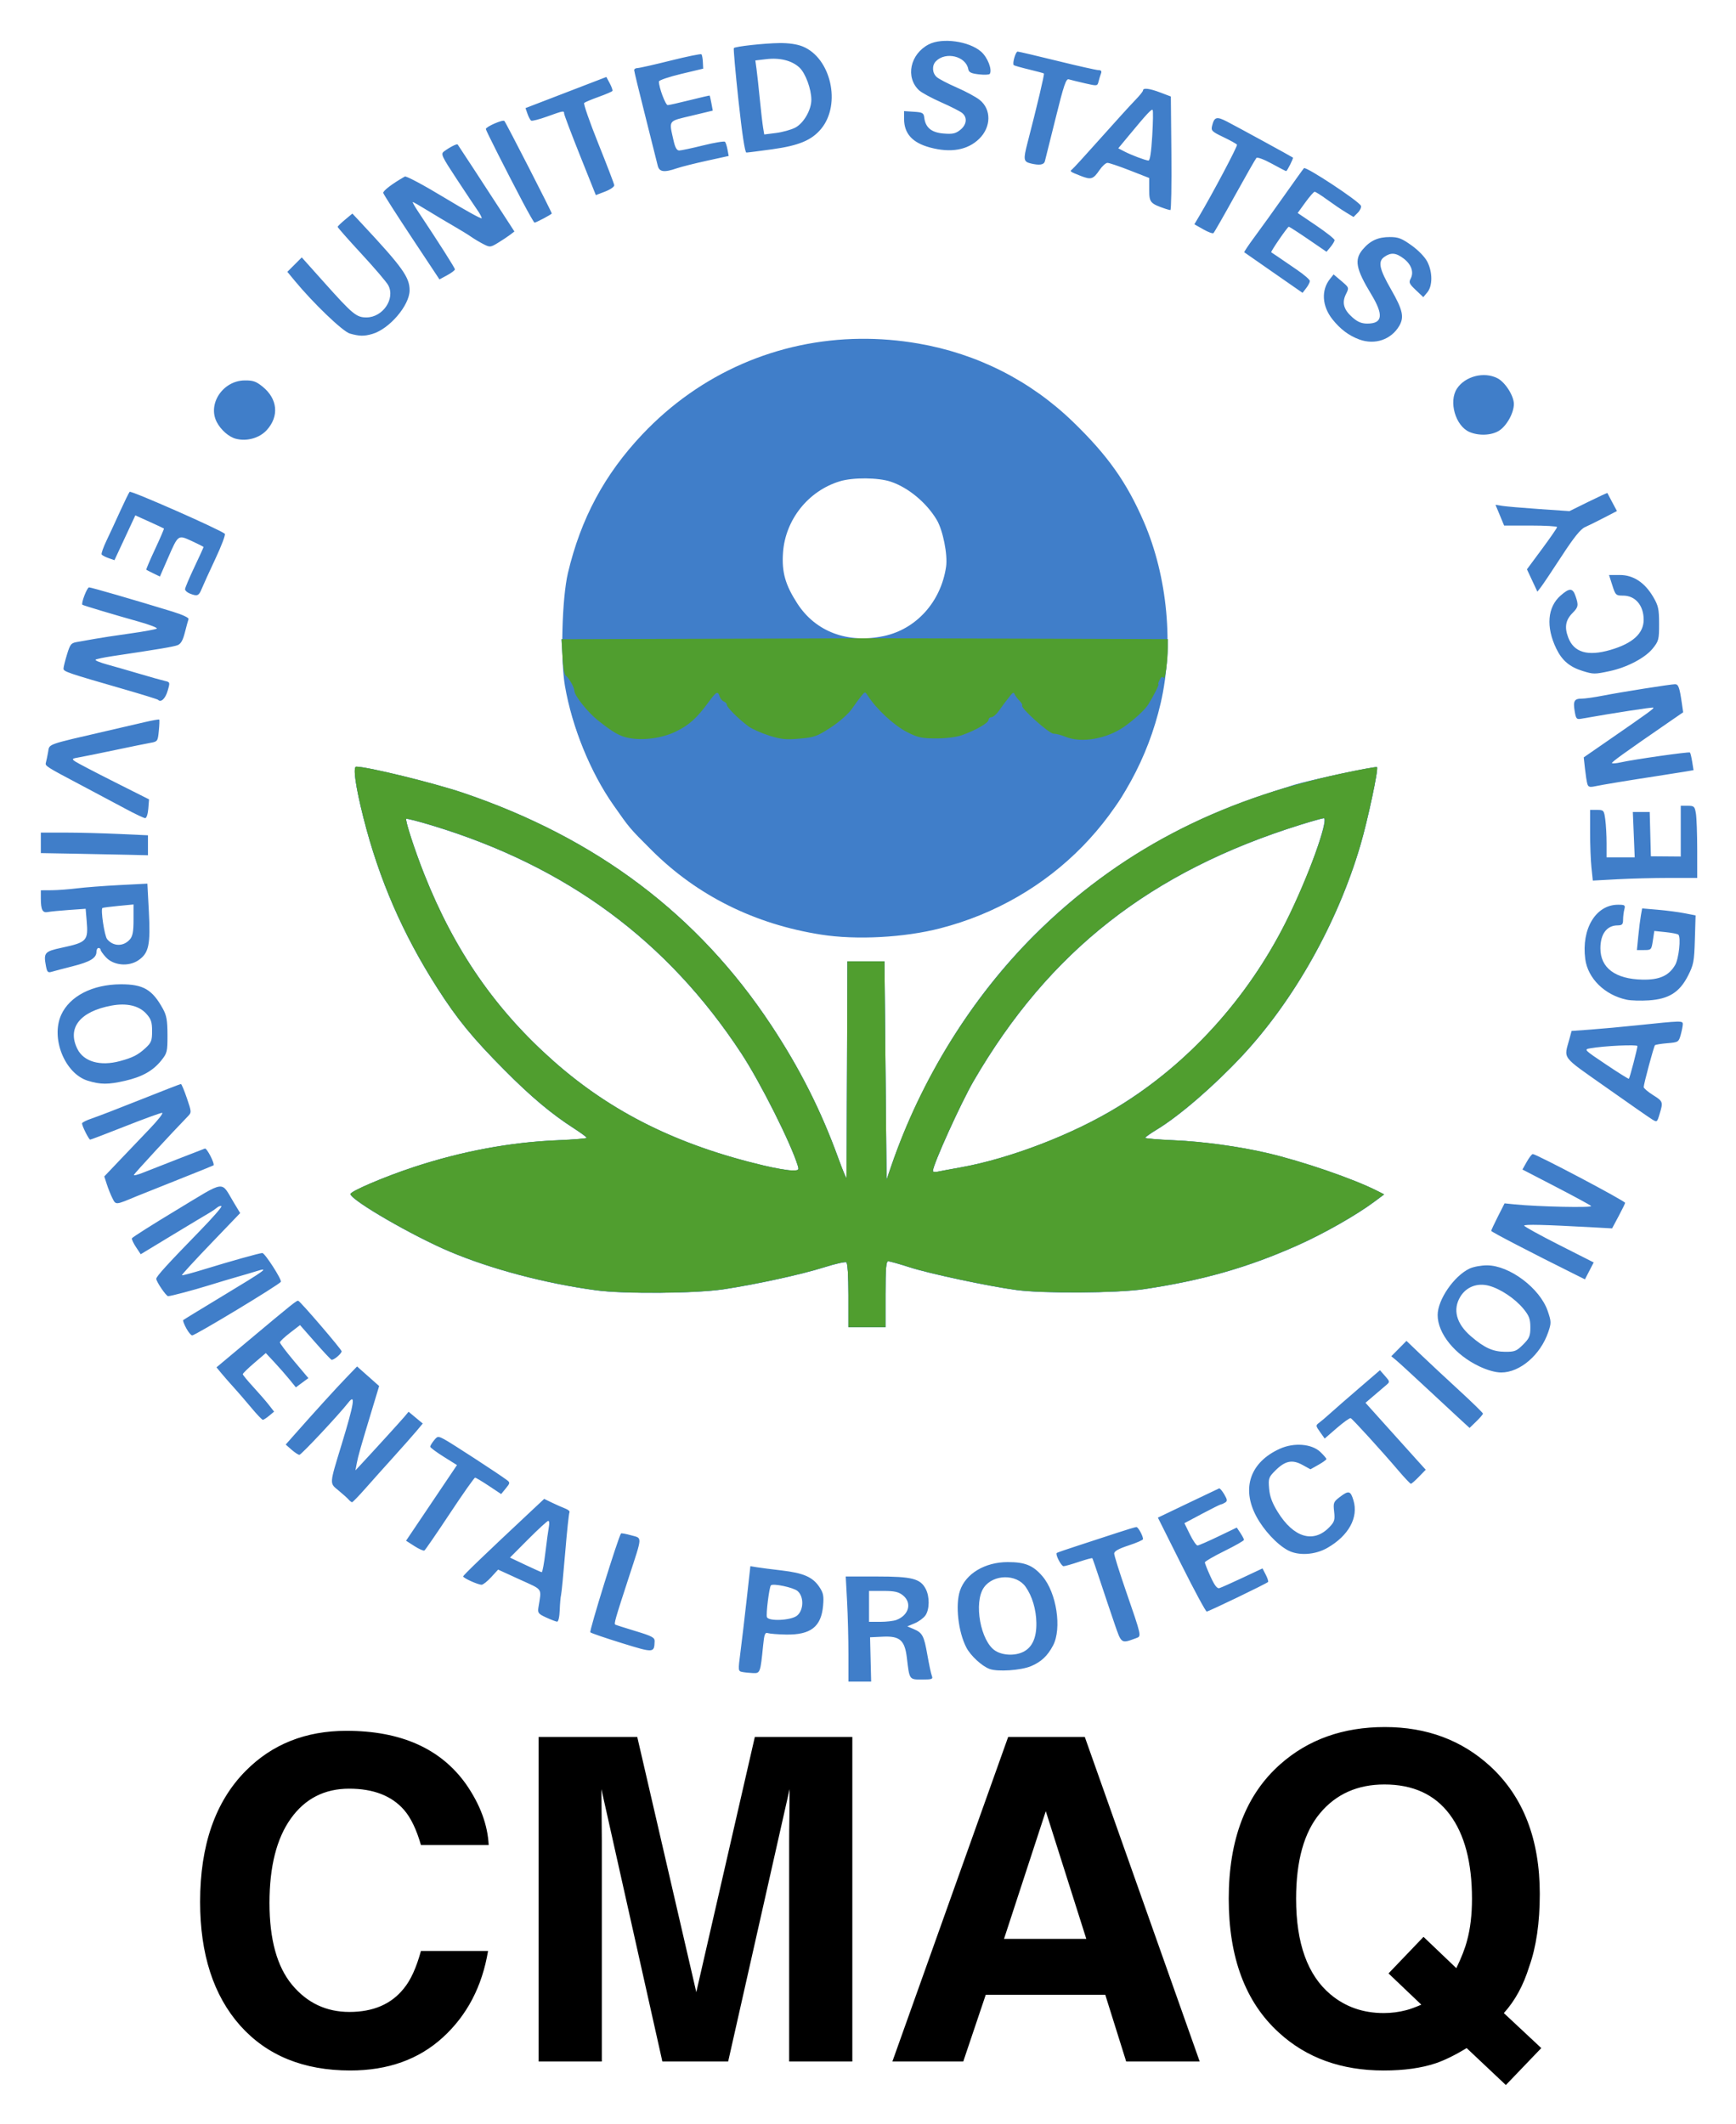 <svg xmlns="http://www.w3.org/2000/svg" role="img" viewBox="-19.82 -19.82 842.64 1030.64"><path fill="#407ec9" d="M397.81 144.587c-40.045.417-77.746 16.663-105.812 46.344-18.38 19.436-29.905 40.912-36.156 67.344-2.884 12.193-3.667 41.965-1.438 54.812 3.475 20.018 12.387 41.891 23.469 57.688 8.047 11.47 7.661 11.049 18.625 22 22.028 22.002 50.033 35.929 82.375 40.969 17.026 2.653 40.158 1.436 57.625-3.062 53.864-13.871 94.64-55.548 107.094-109.406 6.434-27.827 3.315-61.273-8.219-87.906-8.274-19.106-17.47-32.098-34.156-48.281-20.813-20.185-46.618-33.262-75.375-38.219-9.4-1.62-18.79-2.377-28.031-2.281zm2.5 67.75c4.633.039 9.207.571 12.25 1.594 8.53 2.865 17.335 10.181 22.312 18.531 2.997 5.028 5.373 16.935 4.531 22.719-2.47 16.976-14.455 30.315-30.219 33.656-17.65 3.741-33.135-2.098-42-15.812-5.851-9.052-7.584-15.188-6.938-24.625 1.097-16 12.251-30.01 27.562-34.656 3.196-.97 7.867-1.445 12.5-1.406zm-247.219 139.938c-1.682 0-.33 9.595 3.5 24.75 7.558 29.902 19.098 56.476 35.938 82.781 9.648 15.071 16.943 23.976 32.438 39.594 12.856 12.958 22.841 21.346 33.781 28.375 3.424 2.2 6.245 4.293 6.25 4.625.005.332-6.412.866-14.25 1.188-22.841.936-46.419 5.319-69.75 13-14.384 4.735-31.088 11.893-30.719 13.156.975 3.338 30.375 20.315 48.219 27.844 20.208 8.527 46.181 15.401 71 18.781 13.462 1.833 48.64 1.549 62-.5 16.287-2.498 37.694-7.177 48.719-10.656 5.348-1.688 10.185-2.787 10.75-2.438.631.39 1.031 6.575 1.031 16.062v15.438h18v-16c0-12.665.288-16 1.344-16 .733 0 5.475 1.343 10.531 2.969 9.669 3.108 38.013 9.134 51.719 11 12.742 1.735 49.009 1.493 61.719-.406 28.616-4.277 50.513-10.513 74.688-21.281 12.646-5.633 28.535-14.654 37.25-21.156l4.781-3.562-3.281-1.656c-11.602-5.908-36.366-14.414-53.656-18.438-13.454-3.131-31.126-5.571-44.844-6.156-7.838-.334-14.234-.856-14.219-1.188.016-.332 2.565-2.159 5.656-4.031 10.937-6.623 27.72-21.108 41.344-35.688 25.252-27.025 46.328-64.503 57.438-102.156 3.593-12.179 8.916-37.178 8.094-38-.575-.575-33.128 6.304-40.062 8.469-27.357 8.539-42.996 14.926-62.688 25.625-44.391 24.119-80.195 58.614-106.531 102.656-9.49 15.871-20.663 39.81-26.375 56.5l-2.406 7-.5-53-.5-53h-18l-.188 52c-.096 28.6-.212 52.45-.281 53-.069.55-1.839-3.725-3.938-9.5-8.45-23.252-18.675-43.501-32.594-64.562-35.419-53.595-84.814-90.829-149.5-112.719-14.221-4.812-46.471-12.719-51.906-12.719zm469.625 25c1.261 0-.68 7.662-5 19.625-21.463 59.437-60.433 104.517-112.344 129.938-18.641 9.128-41.243 16.762-58.875 19.906-4.95.883-10.012 1.826-11.25 2.094-1.238.268-2.25.099-2.25-.375 0-3.011 13.609-33.067 19.781-43.688 36.603-62.98 86.125-101.765 158.781-124.375 5.526-1.72 10.533-3.125 11.156-3.125zm-445.344.312c.257-.257 5.997 1.219 12.781 3.281 65.143 19.799 113.974 55.817 149.906 110.594 9.232 14.073 24.14 43.738 27.406 54.562.624 2.067.351 2.265-3.156 2.188-2.1-.046-8.088-1.107-13.312-2.344-41.849-9.908-73.925-25.81-101.938-50.531-28.338-25.009-48.327-53.88-63.031-91.031-4.632-11.703-9.286-26.089-8.656-26.719z"/><path fill="#407ec9" d="M392 782.87c0-7.339-.294-18.814-.654-25.5l-.654-12.157h15.253c16.997 0 20.984 1.028 23.599 6.085 1.932 3.737 1.848 9.91-.175 12.798-.897 1.28-3.242 3.001-5.211 3.824l-3.58 1.496 2.961 1.245c4.387 1.845 5.131 3.224 6.77 12.552.821 4.675 1.811 9.287 2.199 10.25.621 1.54.046 1.75-4.793 1.75-6.223 0-6.088.193-7.344-10.499-1.008-8.573-3.397-10.69-11.623-10.298l-6.248.298.264 10.75.264 10.75H392v-13.343zm23.28-16.573c6.148-2.338 7.701-8.381 3.085-12.011-2.084-1.64-4.069-2.073-9.5-2.073H402v15h5.435c2.989 0 6.519-.412 7.845-.916zm-74.839 25.236c-2.006-.398-2.028-.645-.858-9.614.66-5.063 2.016-16.521 3.012-25.463l1.811-16.257 3.047.509c1.676.28 7.097.98 12.047 1.556 10.628 1.237 15.121 3.185 18.334 7.949 1.993 2.955 2.284 4.375 1.87 9.123-.898 10.293-6.008 14.265-18.067 14.043-3.819-.07-7.72-.375-8.67-.676-1.479-.469-1.823.423-2.401 6.231-1.293 13.006-1.402 13.296-4.926 13.143-1.726-.075-4.065-.32-5.197-.544zm26.536-27.267c3.38-2.597 3.525-9.417.256-12.064-2.114-1.712-11.809-3.745-12.858-2.697-.813.813-2.469 14.024-1.933 15.42.814 2.121 11.55 1.634 14.535-.659zM460.5 790.076c-3.726-1.377-9.159-6.386-11.241-10.363-3.955-7.555-5.439-20.671-3.123-27.601 2.765-8.274 12.096-13.874 23.146-13.889 8.452-.012 12.355 1.581 16.908 6.899 6.842 7.994 9.486 25.338 5.121 33.591-2.67 5.048-5.787 7.966-10.708 10.022-4.89 2.043-16.167 2.796-20.102 1.341zm16.533-8.38c4.244-2.195 6.312-6.865 6.193-13.983-.111-6.576-2.045-13.034-5.255-17.541-4.457-6.259-15.605-6.085-20.171.316-5.162 7.237-1.668 26.395 5.625 30.843 3.719 2.268 9.622 2.426 13.607.365zM282 777.532c-7.975-2.468-14.852-4.824-15.283-5.236-.615-.589 13.625-46.417 14.906-47.971.176-.213 2.397.194 4.936.904 5.45 1.526 5.535-.126-1.025 19.984-6.83 20.939-7.41 22.963-6.686 23.359.359.196 4.815 1.616 9.902 3.156 7.895 2.39 9.24 3.107 9.18 4.893-.192 5.72-.359 5.729-15.93.911zm239.107-9.585c-1.746-5.078-4.808-14.184-6.802-20.234-1.995-6.05-3.754-11.162-3.91-11.361-.156-.198-3.095.589-6.533 1.75-3.438 1.161-6.783 2.111-7.435 2.111-1.148 0-4.087-5.7-3.312-6.423.212-.197 4.885-1.812 10.385-3.588 5.5-1.776 13.911-4.525 18.691-6.109 4.78-1.584 9.095-2.88 9.589-2.88.866 0 3.219 4.287 3.219 5.865 0 .424-3.15 1.803-7 3.065-4.889 1.603-7 2.79-7 3.935 0 .902 2.484 8.839 5.519 17.638 7.885 22.853 7.792 22.434 5.164 23.401-7.381 2.716-7.114 2.897-10.576-7.17zm-275.827-2.843c-3.816-1.755-4.175-2.225-3.75-4.916 1.527-9.663 2.491-8.228-9.099-13.53l-10.472-4.791-3.364 3.673c-1.85 2.02-3.94 3.673-4.643 3.673-1.775 0-8.951-3.239-8.951-4.04 0-.572 10.157-10.333 32.909-31.626l6.409-5.998 3.854 1.862c2.12 1.024 5 2.298 6.401 2.83 1.401.532 2.309 1.352 2.019 1.821-.29.469-1.233 9.358-2.094 19.752-.862 10.394-1.76 19.574-1.995 20.399-.235.825-.522 4.088-.637 7.25-.123 3.382-.653 5.715-1.288 5.666-.593-.046-2.978-.957-5.299-2.025zm-.363-31.641c.64-5.362 1.407-10.988 1.703-12.5.296-1.512.156-2.75-.311-2.75-.468 0-4.842 4.01-9.72 8.911l-8.87 8.911 7.391 3.502c4.065 1.926 7.673 3.541 8.017 3.589.345.048 1.15-4.3 1.791-9.663zm308.69 5.965l-11.401-22.785 14.541-6.965c7.998-3.831 14.827-7.082 15.175-7.224.349-.143 1.464 1.146 2.479 2.864 1.529 2.589 1.61 3.273.471 3.994-.756.479-1.661.877-2.011.886-.35.008-4.495 2.067-9.21 4.576l-8.572 4.56 2.668 5.44c1.467 2.992 3.137 5.418 3.71 5.392.573-.026 5.092-1.994 10.042-4.374l9-4.327 1.743 2.624c.959 1.443 1.746 2.949 1.75 3.346.004.397-4.268 2.83-9.493 5.407-5.225 2.577-9.5 5.063-9.5 5.525 0 .462 1.238 3.563 2.75 6.89 1.905 4.191 3.211 5.916 4.25 5.615.825-.239 5.884-2.494 11.243-5.01l9.743-4.576 1.581 3.057c.869 1.681 1.367 3.271 1.106 3.532-.857.857-28.842 14.339-29.764 14.339-.495 0-6.03-10.253-12.301-22.785zm51.628-6.965c-5.287-2.862-11.713-9.793-15.274-16.473-7.311-13.717-2.887-26.336 11.497-32.792 6.894-3.094 15.467-2.389 19.648 1.616 1.591 1.525 2.894 3.055 2.894 3.401 0 .346-1.74 1.607-3.867 2.802l-3.867 2.174-3.925-2.15c-4.943-2.708-8.383-1.986-13.121 2.752-3.245 3.245-3.436 3.795-3.025 8.742.319 3.841 1.454 6.926 4.17 11.325 7.748 12.553 17.427 15.399 25.107 7.382 2.462-2.57 2.738-3.48 2.283-7.516-.481-4.266-.288-4.768 2.708-7.053 4.38-3.341 5.257-3.127 6.681 1.626 2.489 8.307-2.332 17.084-12.644 23.017-6.019 3.463-14.095 3.944-19.264 1.146zm-423.893-1.999l-4.066-2.614 12.358-18.357 12.358-18.357-6.497-4.073c-3.573-2.24-6.497-4.423-6.497-4.851 0-.428.814-1.783 1.81-3.012 1.745-2.155 1.923-2.176 4.987-.592 2.996 1.549 26.707 16.981 30.423 19.8 1.608 1.22 1.573 1.484-.532 4.048l-2.252 2.743-5.968-3.965c-3.282-2.181-6.288-3.978-6.68-3.993-.392-.016-5.914 7.826-12.272 17.426-6.358 9.6-11.908 17.67-12.333 17.933-.425.263-2.603-.698-4.84-2.136zm-31.968-22.614c-.619-.708-2.837-2.697-4.928-4.421-4.383-3.613-4.449-2.645 1.527-22.216 6.131-20.08 6.922-25.085 3.209-20.306-4.396 5.657-22.798 25.292-23.682 25.269-.55-.014-2.27-1.143-3.822-2.508l-2.822-2.483 3.822-4.328c9.879-11.185 20.304-22.659 25.315-27.86l5.507-5.717 5.358 4.754 5.358 4.754-3.166 10.462c-5.927 19.59-7.031 23.461-7.688 26.962l-.657 3.5 2.397-2.567c6.304-6.752 19.894-21.676 21.545-23.66l1.852-2.227 3.442 2.858 3.442 2.858-2.942 3.53c-1.618 1.941-6.542 7.513-10.942 12.38-4.4 4.868-10.675 11.883-13.946 15.589-3.27 3.706-6.195 6.721-6.5 6.7-.305-.021-1.061-.617-1.68-1.325zm509.588-14.037c-8.421-9.868-22.261-25.061-23.171-25.437-.449-.186-3.472 1.963-6.718 4.775l-5.901 5.112-2.254-3.165c-2.136-3-2.161-3.233-.478-4.464.977-.714 3.418-2.788 5.424-4.61 2.007-1.821 8.258-7.273 13.893-12.116l10.244-8.805 2.469 2.805c2.342 2.661 2.378 2.883.699 4.305-.973.825-3.664 3.122-5.98 5.105l-4.21 3.605 10.69 11.895c5.879 6.542 12.457 13.849 14.617 16.238l3.927 4.343-3.302 3.407c-1.816 1.874-3.569 3.407-3.894 3.407-.326 0-3.05-2.88-6.054-6.4zM688.5 668.533c-2.75-2.522-10.279-9.509-16.731-15.527-6.452-6.018-12.752-11.783-14-12.811L655.5 638.325l3.687-3.726 3.687-3.726 6.813 6.523c3.747 3.588 12.101 11.38 18.563 17.315 6.463 5.936 11.75 11.089 11.75 11.451 0 .362-1.462 2.076-3.25 3.807l-3.25 3.149-5-4.586zm-586.394-5.288c-2.732-3.283-6.524-7.67-8.427-9.75-1.903-2.08-4.575-5.131-5.938-6.781l-2.479-3 14.931-12.5c22.494-18.832 24.065-20.085 24.796-19.781C126.173 611.924 146 635.031 146 635.918c0 1.165-3.976 4.483-4.917 4.103-.418-.169-4.024-4.02-8.014-8.558l-7.253-8.251-4.866 3.751c-2.676 2.063-4.885 4.146-4.908 4.629-.023.483 3.077 4.583 6.891 9.111l6.933 8.233-3.035 2.244-3.035 2.244-3.132-3.855c-1.722-2.12-5.005-5.862-7.294-8.315l-4.163-4.461-5.604 4.788c-3.082 2.633-5.593 5.091-5.58 5.461.014.37 2.302 3.148 5.084 6.173 2.783 3.025 6.199 6.961 7.591 8.746l2.531 3.246-2.366 1.971c-1.301 1.084-2.687 1.986-3.079 2.004-.392.018-2.949-2.653-5.681-5.936zm596.15-19.987C686.415 637.656 678 627.299 678 618.327c0-7.424 7.926-18.952 15.501-22.547 1.815-.861 5.608-1.566 8.428-1.566 10.937 0 25.753 11.137 29.506 22.179 1.75 5.149 1.766 5.781.255 10.217-3.769 11.062-13.716 19.605-22.825 19.603-2.757-.001-6.664-1.089-10.61-2.955zm21.212-10.577C722.541 629.605 723 628.516 723 624.288c0-3.995-.578-5.569-3.25-8.857-4.082-5.022-11.261-9.831-16.908-11.327-5.605-1.485-10.924.555-13.816 5.299-3.807 6.244-1.988 13.103 5.094 19.206 6.509 5.609 10.68 7.509 16.597 7.559 4.666.04 5.59-.329 8.75-3.489zm-648.9-7.973c-1.038-1.928-1.703-3.687-1.477-3.909.226-.222 8.736-5.429 18.911-11.572 21.544-13.007 23.252-14.266 16.399-12.095-1.595.505-5.599 1.687-8.899 2.626-3.3.939-9.6 2.823-14 4.188-7.556 2.343-18.147 5.154-19.714 5.232-.92.046-5.795-7.107-5.757-8.447.033-1.16 5.473-7.132 21.232-23.305 6.049-6.208 10.725-11.56 10.393-11.893-.333-.333-1.339.004-2.236.749-.897.744-2.471 1.821-3.498 2.393-1.027.571-8.97 5.34-17.652 10.596l-15.784 9.557-2.282-3.437c-1.255-1.89-2.151-3.823-1.992-4.294.16-.472 9.934-6.67 21.722-13.774 24.371-14.688 21.259-14.291 27.76-3.542l3.065 5.067-14.316 14.912c-7.874 8.201-14.162 15.066-13.973 15.255.189.189 4.999-1.088 10.688-2.838 12.836-3.949 27.014-7.923 28.347-7.945 1.23-.021 9.607 12.997 8.998 13.982-.914 1.479-41.512 26.001-43.047 26.001-.549 0-1.848-1.578-2.887-3.506zM392 608.772c0-9.487-.396-15.686-1.027-16.076-.565-.349-5.402.746-10.75 2.433-11.025 3.479-32.436 8.165-48.723 10.664-13.36 2.049-48.538 2.333-62 .499-24.819-3.38-50.792-10.248-71-18.774-17.844-7.529-47.248-24.508-48.223-27.846-.369-1.264 16.339-8.416 30.723-13.151 23.331-7.681 46.909-12.081 69.75-13.017 7.838-.321 14.246-.855 14.241-1.187-.005-.332-2.81-2.403-6.235-4.603-10.94-7.029-20.926-15.416-33.782-28.375-15.495-15.618-22.813-24.55-32.46-39.621-16.839-26.305-28.365-52.859-35.923-82.762-3.83-15.155-5.189-24.743-3.507-24.743 5.436 0 37.695 7.898 51.916 12.71 64.686 21.89 114.075 59.132 149.494 112.728 13.918 21.061 24.14 41.31 32.589 64.562 2.099 5.775 3.875 10.05 3.947 9.5.072-.55.208-24.4.301-53l.169-52h18l.5 53 .5 53 2.396-7c14.301-41.783 38.903-81.331 69.604-111.89 40.255-40.069 88.057-65.207 148.794-78.248 9.237-1.983 17.006-3.395 17.264-3.136.822.822-4.509 25.834-8.102 38.013-11.109 37.654-32.185 75.143-57.437 102.168-13.623 14.58-30.404 29.066-41.342 35.689-3.092 1.872-5.634 3.675-5.65 4.007-.016.332 6.384.877 14.222 1.211 13.718.585 31.384 3.001 44.838 6.132 17.291 4.023 42.071 12.541 53.673 18.449l3.262 1.661-4.762 3.553c-8.714 6.502-24.615 15.535-37.262 21.168-24.175 10.768-46.065 17.007-74.68 21.283-12.71 1.899-48.998 2.134-61.74.399-13.706-1.866-42.051-7.897-51.72-11.005-5.057-1.625-9.794-2.955-10.527-2.955-1.055 0-1.333 3.335-1.333 16v16h-18v-15.441zm54.5-62.103c23.881-4.265 54.471-16.031 76.222-29.318 34.055-20.803 62.978-52.61 81.563-89.693 10.635-21.221 21.315-50.446 18.435-50.446-.619 0-5.647 1.407-11.173 3.126-72.656 22.61-122.166 61.394-158.769 124.374C446.605 515.334 433 545.379 433 548.39c0 .474 1.012.642 2.25.374s6.3-1.21 11.25-2.094zm-79.044-.706c-3.267-10.824-18.157-40.488-27.389-54.561-35.932-54.777-84.759-90.803-149.902-110.602-6.785-2.062-12.545-3.539-12.802-3.283-.63.63 4.04 15.019 8.672 26.722 14.705 37.151 34.697 66.022 63.035 91.031C277.083 519.992 309.151 535.888 351 545.796c5.225 1.237 11.218 2.287 13.317 2.333 3.508.077 3.762-.099 3.138-2.166zM745 598.775c-21.066-10.461-41-20.808-41-21.282 0-.317 1.461-3.453 3.247-6.969l3.247-6.392 5.003.507c11.204 1.136 37.974 1.699 37.003.779-.55-.521-8.277-4.718-17.171-9.326l-16.171-8.378 2.105-3.75c1.158-2.062 2.466-3.75 2.907-3.75 1.752 0 44.83 22.755 44.83 23.68 0 .297-1.421 3.206-3.158 6.465l-3.158 5.925-9.592-.528c-23.316-1.284-33.092-1.523-33.087-.809.003.422 7.596 4.613 16.875 9.313l16.869 8.546-2.125 4.102-2.125 4.102-4.5-2.235zM34.659 561.463c-.766-1.512-1.948-4.469-2.626-6.57l-1.234-3.82 7.298-7.68c4.014-4.224 10.645-11.167 14.735-15.43 4.09-4.263 6.804-7.75 6.03-7.75-.774 0-8.812 2.925-17.862 6.5-9.051 3.575-16.72 6.5-17.043 6.5-.649 0-3.957-6.59-3.957-7.882 0-.448 2.138-1.526 4.75-2.395 2.612-.87 13.291-4.988 23.73-9.152 10.439-4.164 19.224-7.571 19.523-7.571.299 0 1.598 3.098 2.887 6.883 2.289 6.723 2.3 6.928.477 8.801-7.426 7.627-25.928 27.685-26.192 28.394-.179.48 1.846-.003 4.5-1.074C52.329 548.146 59.9 545.18 66.5 542.625c6.6-2.555 12.503-4.843 13.119-5.085.96-.377 4.98 7.491 4.173 8.168-.161.135-7.942 3.277-17.292 6.984-9.35 3.706-18.35 7.302-20 7.99-10.504 4.381-10.035 4.35-11.841.782zm747.296-38.168c-1.4-.87-11.449-7.867-22.332-15.549-22.023-15.545-20.371-13.33-17.605-23.6l.99-3.676 9.246-.672c5.085-.37 15.321-1.308 22.746-2.085 21.462-2.247 22.001-2.26 21.994-.526-.003.84-.459 3.159-1.013 5.154-.978 3.521-1.168 3.641-6.493 4.082-3.017.25-5.716.685-5.998.967-.559.559-5.442 18.703-5.47 20.324-.009.55 2.007 2.279 4.481 3.842 4.941 3.122 5.018 3.341 3.233 9.24-1.228 4.058-1.25 4.073-3.78 2.5zm-8.896-27.242c1.048-4.037 1.914-7.739 1.923-8.227.017-.868-16.108-.125-22.792 1.05-3.295.579-3.264.612 7.5 7.836 5.945 3.99 10.956 7.125 11.136 6.968.18-.157 1.184-3.589 2.233-7.626zm-750.24 8.58C11.662 501.2 4.719 484.034 9.886 472.657c4.129-9.091 15.22-14.778 28.907-14.825 10.916-.037 15.285 2.5 20.457 11.881 1.789 3.244 2.21 5.635 2.227 12.654.021 8.195-.142 8.858-3.073 12.5-4.002 4.973-9.276 7.914-17.602 9.816-8.103 1.851-11.84 1.841-17.983-.05zm15.565-9.53c6.193-1.67 8.791-2.991 12.366-6.286 2.879-2.654 3.25-3.599 3.25-8.284 0-4.358-.484-5.828-2.75-8.358-3.555-3.969-9.514-5.384-16.911-4.017-15.372 2.842-21.683 10.853-16.587 21.055 3.093 6.192 11.069 8.469 20.632 5.89zm731.429-29.777c-10.685-2.253-18.928-10.333-20.167-19.767-1.924-14.651 5.143-26.346 15.92-26.346 3.314 0 3.608.216 3.063 2.25-.332 1.238-.609 3.487-.617 5-.011 2.322-.441 2.755-2.764 2.782-5.174.06-8.252 4.223-8.246 11.152.008 9.487 7.255 14.883 20.361 15.163 8.263.177 12.869-1.871 15.905-7.069 1.802-3.085 2.913-13.42 1.586-14.753-.355-.356-3.131-.904-6.169-1.218l-5.524-.57-.695 4.632c-.675 4.501-.794 4.632-4.219 4.632h-3.525l.666-6.75c.366-3.712.937-8.26 1.269-10.105l.603-3.355 7.619.651c4.19.358 10.028 1.122 12.972 1.697l5.353 1.046-.353 11.729c-.322 10.708-.615 12.243-3.368 17.624-4.078 7.972-9.295 11.238-18.985 11.885-3.85.257-8.659.117-10.687-.31zM2.471 448.913c-1.198-6.388-.645-7.033 7.541-8.795 12.413-2.671 13.063-3.371 12.229-13.168l-.491-5.763-8.125.575c-4.469.316-9.091.769-10.271 1.006C.817 423.277 0 421.661 0 416.131v-3.918l5.25-.031c2.888-.017 8.4-.428 12.25-.912 3.85-.485 13.124-1.197 20.609-1.582l13.609-.701.715 13.499c.855 16.136-.012 20.215-5.029 23.652-4.755 3.258-12.085 2.602-15.808-1.415C30.169 443.182 29 441.537 29 441.067c0-.47-.45-.854-1-.854s-1 .83-1 1.845c0 3.019-3.038 4.871-11.5 7.011-4.4 1.113-8.984 2.32-10.186 2.683-1.89.571-2.275.187-2.843-2.839zM43.25 436.015c1.329-1.537 1.75-3.816 1.75-9.474v-7.45l-7.25.69c-3.987.379-7.51.835-7.827 1.013-.989.553.961 13.573 2.268 15.149 3 3.615 7.968 3.647 11.059.072zm341.425-1.787c-19.133-2.424-34.525-6.918-49.965-14.59-13.373-6.645-22.529-12.927-34.438-23.631-27.014-24.28-44.798-60.399-46.935-95.322l-.631-10.312 67.897-.2c37.343-.11 73.297-.219 79.897-.243 6.6-.024 42.263.056 79.25.179l67.25.222-.02 4.691c-.044 10.43-4.076 30.793-8.557 43.214-1.368 3.792-4.722 11.3-7.454 16.685-4.474 8.818-5.846 11.29-8.185 14.737-2.161 3.185-14.577 18.422-16.75 20.555-20.373 19.998-42.846 33.219-67.225 39.547-16.483 4.279-40.188 6.235-54.135 4.469zm367.983-33.017c-.362-3.461-.658-11.176-.658-17.145v-10.853h3.364c3.244 0 3.387.166 4 4.64.35 2.552.636 7.727.636 11.5v6.86h13.65l-.453-11-.453-11h8.189l.284 10.75.284 10.75 7.25.059 7.25.059v-24.619h3.369c3.116 0 3.416.281 3.989 3.75.341 2.062.625 9.938.631 17.5l.011 13.75h-13.343c-7.339 0-18.743.29-25.342.645l-11.999.645-.658-6.292zM16.75 394.465L0 394.165v-9.952l11.75.004c6.463.002 18.163.297 26 .656l14.25.652v9.689l-9.25-.224c-5.088-.123-16.788-.359-26-.524zM41 372.609c-4.675-2.514-14.118-7.538-20.984-11.164-17.779-9.39-18.034-9.554-17.553-11.232.237-.825.718-3.126 1.069-5.113.715-4.041-1.219-3.351 28.968-10.332 6.05-1.399 14.074-3.26 17.831-4.135 3.757-.875 6.97-1.44 7.14-1.255.17.185.08 2.658-.2 5.497-.496 5.024-.605 5.178-4.14 5.798-1.997.351-9.706 1.921-17.131 3.49-7.425 1.569-15.244 3.153-17.374 3.52-3.542.61-3.714.78-2 1.977 1.031.72 9.53 5.161 18.887 9.869l17.012 8.559-.363 4.563c-.205 2.574-.864 4.556-1.512 4.546-.632-.009-4.974-2.073-9.649-4.587zm709.66-12.041c-.298-1.02-.813-4.33-1.145-7.355l-.604-5.5 11.575-8c20.228-13.981 22.625-15.722 22.215-16.133-.32-.32-18.994 2.553-34.846 5.36-2.424.429-2.703.128-3.332-3.593-.844-4.995-.207-6.135 3.429-6.135 1.559 0 6.145-.648 10.191-1.441 8.932-1.75 32.993-5.559 35.112-5.559 1.608 0 2.184 1.601 3.258 9.06l.657 4.56-6.835 4.71c-22.192 15.291-28.112 19.56-27.7 19.973.253.253 2.127.087 4.163-.371 6.397-1.437 33.211-5.256 33.671-4.796.242.242.732 2.268 1.089 4.504l.65 4.065-3.854.667c-2.12.367-8.129 1.317-13.354 2.112-13.887 2.113-27.05 4.283-30.649 5.053-2.551.545-3.252.321-3.691-1.181zm-693.765-40.793c-.279-.279-7.682-2.576-16.451-5.104C12.981 306.754 11 306.081 11 304.655c0-.75.767-3.853 1.704-6.895 1.58-5.132 1.96-5.574 5.25-6.1 1.951-.312 5.571-.951 8.046-1.421 2.475-.469 10.125-1.637 17-2.595 6.875-.958 12.86-2.054 13.299-2.436.44-.382-3.61-1.927-9-3.433-11.212-3.134-26.646-7.755-27.119-8.121-.759-.586 2.239-8.441 3.222-8.441 1.027 0 22.233 6.154 40.403 11.724 4.869 1.493 8.134 3.007 7.892 3.661-.227.613-1.024 3.526-1.772 6.472-.986 3.885-1.967 5.588-3.572 6.199-2.005.762-8.826 1.91-31.523 5.303-4.218.631-7.943 1.42-8.277 1.754-.334.334 2.217 1.381 5.67 2.325 3.452.945 10.552 2.986 15.777 4.536 5.225 1.55 10.691 3.086 12.147 3.415 2.612.589 2.63.653 1.391 4.854-1.118 3.791-3.217 5.744-4.642 4.319zm691.445-13.997c-6.307-1.973-9.955-5.075-12.747-10.839-5.091-10.511-4.315-20.128 2.076-25.74 4.324-3.797 5.865-3.762 7.234.163 1.563 4.485 1.403 5.455-1.361 8.219-3.454 3.454-4.077 6.938-2.145 11.997 2.759 7.225 9.455 9.188 20.446 5.993C772.651 292.428 778 287.58 778 280.925c0-6.953-4.048-11.712-9.962-11.712-3.507 0-3.721-.203-5.255-5l-1.599-5h5.258c6.561 0 12.097 3.65 16.229 10.701 2.448 4.177 2.806 5.822 2.817 12.948.012 7.641-.185 8.409-3.084 12.007-3.675 4.563-12.414 9.163-20.846 10.973-7.356 1.58-7.973 1.577-13.218-.064zM72.25 268.182c-1.238-.497-2.25-1.429-2.25-2.071 0-.642 2.025-5.441 4.5-10.666 2.475-5.225 4.5-9.631 4.5-9.792 0-.161-2.558-1.464-5.685-2.895-6.816-3.121-6.563-3.305-11.753 8.579l-3.765 8.623-3.149-1.527c-1.732-.84-3.287-1.634-3.457-1.764-.17-.131 1.746-4.634 4.257-10.006 2.511-5.373 4.449-9.873 4.308-10-.141-.127-3.322-1.615-7.07-3.306l-6.813-3.074-5.066 10.869-5.066 10.869-2.872-1.001c-1.58-.551-3.087-1.348-3.348-1.771-.262-.424.787-3.417 2.33-6.652 1.543-3.235 4.544-9.706 6.668-14.381 2.124-4.675 4.188-8.89 4.588-9.367.621-.741 43.931 18.346 46.196 20.359.441.392-1.61 5.842-4.559 12.111-2.949 6.269-5.952 12.86-6.674 14.647-1.377 3.409-2.138 3.699-5.82 2.219zm651.631-6.301l-2.539-5.426 7.309-9.871c4.02-5.429 7.318-10.208 7.329-10.621.011-.412-5.77-.75-12.847-.75h-12.867l-2.094-5.038-2.094-5.038 3.21.524c1.766.288 9.844.982 17.952 1.542l14.741 1.018 9.156-4.523c5.036-2.488 9.202-4.402 9.259-4.254.056.148 1.123 2.171 2.369 4.496l2.267 4.227-6.267 3.252c-3.447 1.789-7.617 3.85-9.267 4.581-2.133.945-5.392 4.999-11.271 14.021-4.549 6.981-9.067 13.726-10.04 14.989l-1.769 2.297-2.539-5.426zm-629.306-68.807c-3.348-.895-7.206-4.287-9.17-8.062-4.574-8.791 2.939-20.069 13.475-20.226 4.088-.061 5.588.458 8.775 3.036 7.312 5.915 8.105 14.407 1.971 21.101-3.554 3.878-9.716 5.578-15.051 4.151zm598.825-3.289c-6.759-2.942-10.148-14.73-6.038-21.002 3.965-6.052 13.179-8.41 19.693-5.042 3.762 1.946 7.945 8.522 7.945 12.491 0 4.391-3.555 10.738-7.29 13.016-3.716 2.266-9.812 2.495-14.309.537zm-53.515-44.899c-5.027-1.871-9.191-5.01-12.965-9.775-5.063-6.392-5.525-14.139-1.168-19.584l1.748-2.185 3.784 3.213c3.77 3.202 3.778 3.225 2.213 6.363-2.07 4.149-1.127 7.533 3.144 11.283 2.514 2.207 4.434 3.011 7.194 3.011 7.506 0 8.039-4.155 1.845-14.373-7.378-12.171-8.219-16.643-4.061-21.586 3.612-4.293 7.423-6.041 13.168-6.041 4.116 0 5.782.641 10.562 4.064 3.355 2.402 6.488 5.657 7.663 7.96 2.562 5.021 2.551 11.72-.024 14.81l-1.945 2.334-3.638-3.432c-3.175-2.995-3.493-3.704-2.498-5.563 1.651-3.084.33-6.888-3.371-9.711-3.768-2.874-6.197-3.088-9.424-.827-3.197 2.239-2.453 5.805 3.304 15.835 5.646 9.836 6.438 13.385 3.939 17.652-3.925 6.703-11.877 9.379-19.472 6.553zM150 142.048c-3.403-.957-17.678-14.629-26.78-25.647l-3.562-4.312 3.499-3.499 3.499-3.499 10.825 12.101c13.93 15.572 15.681 17.022 20.561 17.022 7.96 0 14.12-9.103 10.575-15.629-.858-1.579-6.748-8.477-13.088-15.328s-11.496-12.701-11.457-13c.04-.299 1.666-1.87 3.613-3.491l3.541-2.947 4.637 4.968C175.504 109.828 179 114.702 179 121.04c0 7.321-9.849 18.835-18.146 21.214-3.993 1.145-6.198 1.103-10.854-.207zm448.466-29.461c-7.681-5.338-14.125-9.827-14.319-9.976-.194-.149 2.088-3.563 5.073-7.585 2.985-4.022 9.395-12.938 14.245-19.813s9.19-12.913 9.644-13.417c.912-1.014 26.804 16.075 27.65 18.25.285.733-.404 2.257-1.533 3.385l-2.052 2.052-3.837-2.332c-2.11-1.283-6.18-4.044-9.044-6.135-2.864-2.092-5.564-3.79-6-3.774-.436.016-2.467 2.34-4.514 5.163l-3.721 5.134 8.971 6.072c4.934 3.34 8.956 6.529 8.938 7.087-.018.558-.905 2.061-1.971 3.34l-1.938 2.325-8.87-6.075c-4.878-3.341-9.129-6.075-9.446-6.075-.603 0-8.987 12.211-8.513 12.399.149.059 1.621 1.044 3.271 2.187 1.65 1.144 5.812 3.994 9.25 6.334 3.438 2.34 6.24 4.778 6.228 5.417-.012.639-.815 2.192-1.784 3.452l-1.762 2.29-13.966-9.705zM179.999 95.411c-7.425-11.2-13.628-20.914-13.786-21.588-.235-1.007 4.379-4.521 10.475-7.977.655-.372 9.289 4.237 19.25 10.276C205.872 82.143 214 86.635 214 86.101c0-.533-.859-2.189-1.908-3.679-1.05-1.49-5.57-8.27-10.044-15.067-7.56-11.482-8.009-12.452-6.342-13.694 2.756-2.053 6.254-3.833 6.619-3.367.377.482 12.505 19.039 21.45 32.822l6.103 9.404-2.189 1.661c-1.204.914-3.854 2.667-5.89 3.897-3.566 2.154-3.821 2.174-7 .55-1.815-.927-4.494-2.526-5.955-3.552-1.461-1.027-5.286-3.377-8.5-5.222s-8.873-5.22-12.576-7.499c-3.703-2.279-6.95-4.144-7.216-4.144-.266 0 .787 1.913 2.34 4.25 10.606 15.958 18.107 27.743 18.1 28.437-.005.447-1.692 1.727-3.751 2.843l-3.742 2.03-13.499-20.363zm384.209-3.954l-4.291-2.438 2.169-3.652c6.711-11.301 18.915-34.34 18.525-34.972-.251-.406-3.216-2.058-6.59-3.67-5.6-2.676-6.079-3.152-5.507-5.471 1.077-4.365 2.198-4.683 7.266-2.065 5.117 2.643 31.557 17.089 31.973 17.469.342.312-2.795 6.557-3.293 6.557-.216 0-3.364-1.634-6.997-3.63-3.723-2.046-6.966-3.246-7.433-2.75-.456.484-5.179 8.755-10.497 18.38s-9.976 17.766-10.352 18.091c-.376.325-2.614-.507-4.974-1.848zM233.771 77.963C225.854 62.941 216 43.449 216 42.809c0-1.125 8.264-4.73 9.003-3.927C225.807 39.755 248 83.074 248 83.77c0 .42-7.582 4.443-8.374 4.443-.249 0-2.884-4.612-5.855-10.25zM546 81.545c-7.519-2.56-8-3.113-8-9.207v-5.782l-9.391-3.671c-5.165-2.019-10.057-3.671-10.871-3.671-.814 0-2.55 1.568-3.859 3.484-3.074 4.503-4.074 4.812-9.159 2.833-5.104-1.987-5.434-2.233-4.181-3.122.54-.383 6.791-7.221 13.893-15.196 7.102-7.975 14.635-16.258 16.74-18.406 2.105-2.148 3.828-4.286 3.828-4.75 0-1.367 3.15-.975 8.5 1.056l5 1.898.266 27.601c.146 15.18-.079 27.565-.5 27.522-.421-.043-1.441-.309-2.266-.59zm-6.536-35.406c.396-6.641.482-12.313.19-12.605-.551-.551-2.81 1.879-11.523 12.398l-5.151 6.219 3.011 1.557c3.363 1.739 9.911 4.21 11.631 4.389.738.077 1.368-4.011 1.842-11.958zm-277.766 9.464C257.464 45.006 254 35.858 254 35.274c0-1.456-.317-1.401-8.211 1.447-3.824 1.379-7.322 2.28-7.773 2.002-.451-.278-1.257-1.762-1.792-3.297l-.973-2.791 19.624-7.551L274.5 17.532l1.655 3.09c.91 1.7 1.486 3.363 1.281 3.695-.206.333-3.2 1.62-6.655 2.861-3.454 1.241-6.626 2.574-7.049 2.963-.422.389 2.653 9.227 6.833 19.639 4.181 10.413 7.676 19.529 7.768 20.259.092.73-1.882 2.115-4.386 3.078l-4.552 1.751-7.698-19.267zm37.71 4.86c-.347-1.512-3.055-12.311-6.019-23.996C290.425 24.782 288 14.77 288 14.217c0-.552.715-1.004 1.589-1.004.874 0 8.096-1.628 16.048-3.619 7.952-1.99 14.705-3.373 15.006-3.072.301.301.617 1.993.702 3.761l.155 3.214-10.75 2.57C304.837 17.48 300 19.135 300 19.743c0 2.886 3.216 11.467 4.289 11.444.666-.014 5.486-1.095 10.711-2.403 5.225-1.308 9.572-2.309 9.661-2.225.088.084.461 1.761.828 3.726l.667 3.573-10.328 2.478c-11.587 2.78-10.982 1.936-8.695 12.127.745 3.32 1.563 4.75 2.719 4.75.909 0 6.142-1.112 11.63-2.471 5.487-1.359 10.264-2.146 10.615-1.75.351.396.896 2.104 1.21 3.795l.572 3.075-10.69 2.342c-5.879 1.288-12.434 2.942-14.566 3.675-6.169 2.123-8.487 1.767-9.217-1.416zM480.5 59.5c-3.516-.846-3.682-1.873-1.6-9.908 4.773-18.417 8.333-33.474 7.979-33.753-.209-.165-3.493-1.049-7.298-1.965-3.805-.916-7.111-1.857-7.345-2.092-.768-.768.898-6.57 1.887-6.57.53 0 9.177 2.025 19.216 4.5s19.067 4.5 20.064 4.5c1.247 0 1.621.497 1.201 1.593-.336.876-.871 2.628-1.188 3.892-.574 2.287-.61 2.292-6.746.877-3.393-.782-6.878-1.639-7.744-1.904-1.293-.396-2.43 2.976-6.335 18.78-2.618 10.594-4.977 20.05-5.242 21.012-.475 1.723-2.636 2.05-6.847 1.037zM338.644 29.084c-1.496-13.821-2.515-25.333-2.265-25.583.793-.793 14.853-2.33 22.121-2.419 4.493-.055 8.53.532 11.273 1.641 13.741 5.552 18.823 28.033 9.026 39.919-4.604 5.585-10.774 8.173-23.804 9.985-6.278.873-11.913 1.587-12.523 1.587-.71 0-2.087-9.042-3.828-25.129zm27.49 13.061C370.231 40.055 374 33.554 374 28.579c0-5.142-2.829-12.829-5.726-15.563-3.629-3.424-9.442-4.918-16.092-4.136l-5.364.63.564 4.102c.31 2.256 1.03 8.827 1.599 14.602s1.286 12.011 1.593 13.857l.558 3.357 5.674-.709c3.121-.39 7.319-1.548 9.329-2.574zm65.533 9.635c-8.606-2.313-12.625-6.719-12.653-13.871L419 34.104l4.75.305c4.223.271 4.783.582 5.048 2.805.581 4.873 3.47 7.275 9.325 7.755 4.427.363 5.863.058 8.127-1.73 3.149-2.486 3.58-6.017 1-8.188-.963-.81-5.575-3.161-10.25-5.224-4.675-2.063-9.499-4.687-10.721-5.83-6.728-6.294-4.339-17.599 4.708-22.277 6.536-3.38 19.607-1.559 25.417 3.542 3.149 2.765 5.476 8.72 4.208 10.771-.267.432-2.646.537-5.287.233-3.774-.435-4.879-.981-5.166-2.553-1.138-6.241-10.872-8.643-15.652-3.863-2.047 2.047-1.896 5.7.319 7.704 1.004.908 5.383 3.198 9.731 5.089 4.349 1.891 9.358 4.596 11.131 6.011 5.763 4.598 5.644 13.197-.261 18.932-5.604 5.443-13.755 6.881-23.759 4.192z"/><path d="M392 608.772c0-9.487-.396-15.686-1.027-16.076-.565-.349-5.402.746-10.75 2.433-11.025 3.479-32.436 8.165-48.723 10.664-13.36 2.049-48.538 2.333-62 .499-24.819-3.38-50.792-10.248-71-18.774-17.844-7.529-47.248-24.508-48.223-27.846-.369-1.264 16.339-8.416 30.723-13.151 23.331-7.681 46.909-12.081 69.75-13.017 7.838-.321 14.246-.855 14.241-1.187-.005-.332-2.81-2.403-6.235-4.603-10.94-7.029-20.926-15.416-33.782-28.375-15.495-15.618-22.813-24.55-32.46-39.621-16.839-26.305-28.365-52.859-35.923-82.762-3.83-15.155-5.189-24.743-3.507-24.743 5.436 0 37.695 7.898 51.916 12.71 64.686 21.89 114.075 59.132 149.494 112.728 13.918 21.061 24.14 41.31 32.589 64.562 2.099 5.775 3.875 10.05 3.947 9.5.072-.55.208-24.4.301-53l.169-52h18l.5 53 .5 53 2.396-7c14.301-41.783 38.903-81.331 69.604-111.89 40.255-40.069 88.057-65.207 148.794-78.248 9.237-1.983 17.006-3.395 17.264-3.136.822.822-4.509 25.834-8.102 38.013-11.109 37.654-32.185 75.143-57.437 102.168-13.623 14.58-30.404 29.066-41.342 35.689-3.092 1.872-5.634 3.675-5.65 4.007-.016.332 6.384.877 14.222 1.211 13.718.585 31.384 3.001 44.838 6.132 17.291 4.023 42.071 12.541 53.673 18.449l3.262 1.661-4.762 3.553c-8.714 6.502-24.615 15.535-37.262 21.168-24.175 10.768-46.065 17.007-74.68 21.283-12.71 1.899-48.998 2.134-61.74.399-13.706-1.866-42.051-7.897-51.72-11.005-5.057-1.625-9.794-2.955-10.527-2.955-1.055 0-1.333 3.335-1.333 16v16h-18v-15.441zm54.5-62.103c23.881-4.265 54.471-16.031 76.222-29.318 34.055-20.803 62.978-52.61 81.563-89.693 10.635-21.221 21.315-50.446 18.435-50.446-.619 0-5.647 1.407-11.173 3.126-72.656 22.61-122.166 61.394-158.769 124.374C446.605 515.334 433 545.379 433 548.39c0 .474 1.012.642 2.25.374s6.3-1.21 11.25-2.094zm-79.044-.706c-3.267-10.824-18.157-40.488-27.389-54.561-35.932-54.777-84.759-90.803-149.902-110.602-6.785-2.062-12.545-3.539-12.802-3.283-.63.63 4.04 15.019 8.672 26.722 14.705 37.151 34.697 66.022 63.035 91.031C277.083 519.992 309.151 535.888 351 545.796c5.225 1.237 11.218 2.287 13.317 2.333 3.508.077 3.762-.099 3.138-2.166zM285.5 338.326c-4.431-.829-7.658-2.663-15.156-8.613C265.502 325.871 259 317.729 259 315.508c0-1.635-2.716-6.501-4.109-7.362-.766-.474-1.411-4.018-1.687-9.27l-.446-8.503 67.871-.2c37.329-.11 73.271-.219 79.871-.243 6.6-.024 42.263.056 79.25.179l67.25.222v3.795c0 6.821-1.282 16.25-2.042 15.02-.519-.84-1.087-.559-1.886.933-.628 1.174-.893 2.135-.587 2.135.5 0-2.394 5.727-4.995 9.886-1.579 2.524-6.772 7.318-11.592 10.701-8.503 5.967-20.917 8.104-28.553 4.913-1.975-.825-4.574-1.5-5.777-1.5-2.175 0-16.267-12.635-15.239-13.664.277-.277-.303-1.309-1.289-2.295-.985-.985-2.045-2.41-2.354-3.167-.434-1.062-.911-.919-2.091.625-.841 1.1-1.894 2.45-2.34 3-.446.55-1.842 2.462-3.102 4.25-1.26 1.788-2.935 3.25-3.723 3.25-.788 0-1.432.592-1.432 1.314 0 1.49-6.303 5.098-13 7.44-2.674.935-7.747 1.566-12.5 1.555-6.916-.016-8.813-.432-14-3.067-6.398-3.25-14.909-11.159-19.214-17.855-1.176-1.829-1.27-1.82-3 .294-.982 1.2-3.091 4.066-4.686 6.368-1.651 2.383-6.031 6.229-10.17 8.931-6.619 4.321-7.978 4.808-15.168 5.435-6.662.581-8.983.343-14.83-1.525-3.813-1.217-8.282-3.211-9.932-4.429-4.733-3.496-10.5-9.223-10.5-10.427 0-.604-.658-1.351-1.462-1.66-.804-.309-1.734-1.419-2.067-2.469-.875-2.758-1.572-2.389-5.43 2.873-5.675 7.743-9.394 11.077-15.832 14.196-6.614 3.204-15.665 4.454-22.709 3.136z" style="marker:none" fill="#509e2f" fill-opacity="1" fill-rule="nonzero" stroke="none" stroke-width="1" color="#000" display="inline" overflow="visible" visibility="visible"/><path d="M99.435 839.543c-14.739 14.861-22.124 36.074-22.124 63.547 0 25.437 6.504 45.464 19.45 60.052 12.977 14.527 30.786 21.79 53.427 21.79 18.295 0 33.308-5.379 45.039-16.137 11.7-10.728 18.994-24.708 21.851-41.878h-32.579c-2.219 8.114-4.984 14.223-8.357 18.265-6.048 7.567-14.831 11.336-26.379 11.336-11.245 0-20.544-4.407-27.838-13.19-7.294-8.813-10.941-22.033-10.941-39.69s3.465-31.333 10.363-40.967c6.899-9.664 16.35-14.496 28.324-14.496 11.731 0 20.605 3.434 26.592 10.272 3.343 3.829 6.078 9.543 8.236 17.08h32.883c-.486-9.816-4.133-19.602-10.88-29.388-12.247-17.353-31.637-26.045-58.137-26.045-19.784 0-36.104 6.473-48.929 19.45zm47.987-21.273zm199.15 4.802l-28.415 123.842-28.658-123.842h-47.865v157.485h30.664v-106.519c0-3.069-.03-7.355-.091-12.886-.061-5.501-.122-9.755-.122-12.764l29.601 132.169h31.941l29.813-132.169c0 3.009-.03 7.263-.091 12.764-.091 5.531-.122 9.816-.122 12.886v106.519h30.664v-157.485zm120.955 97.98l20.271-61.967 19.663 61.967zm2.006-97.98l-56.192 157.485h34.402l10.91-32.366h58.016l10.15 32.366h35.679l-55.767-157.485zm18.386 0zm174.807 132.595c-3.495.912-7.142 1.398-10.91 1.398-10.059 0-18.66-3.039-25.862-9.087-11.093-9.33-16.654-24.799-16.654-46.376 0-18.447 3.86-32.305 11.64-41.544 7.75-9.269 18.174-13.919 31.211-13.919 13.889 0 24.434 4.832 31.667 14.496 7.233 9.634 10.849 23.31 10.849 40.967 0 7.689-.79 14.436-2.37 20.21-.973 3.829-2.735 8.327-5.227 13.463l-15.925-15.195-16.988 17.748 15.925 15.165c-2.978 1.276-5.44 2.188-7.355 2.674zm59.718-21.152c3.404-9.482 5.136-21.243 5.136-35.253 0-26.501-7.993-47.136-23.948-61.875-13.828-12.734-30.907-19.116-51.269-19.116-20.24 0-37.168 6.017-50.752 18.052-16.684 14.739-25.012 36.499-25.012 65.279 0 28.567 8.114 50.205 24.373 64.975 13.372 12.247 30.33 18.356 50.844 18.356 9.816 0 18.265-1.155 25.315-3.525 4.194-1.428 9.208-3.86 14.952-7.355l19.025 17.931 17.201-17.93-18.174-16.988c5.44-5.987 9.512-13.493 12.308-22.55z"/></svg>
